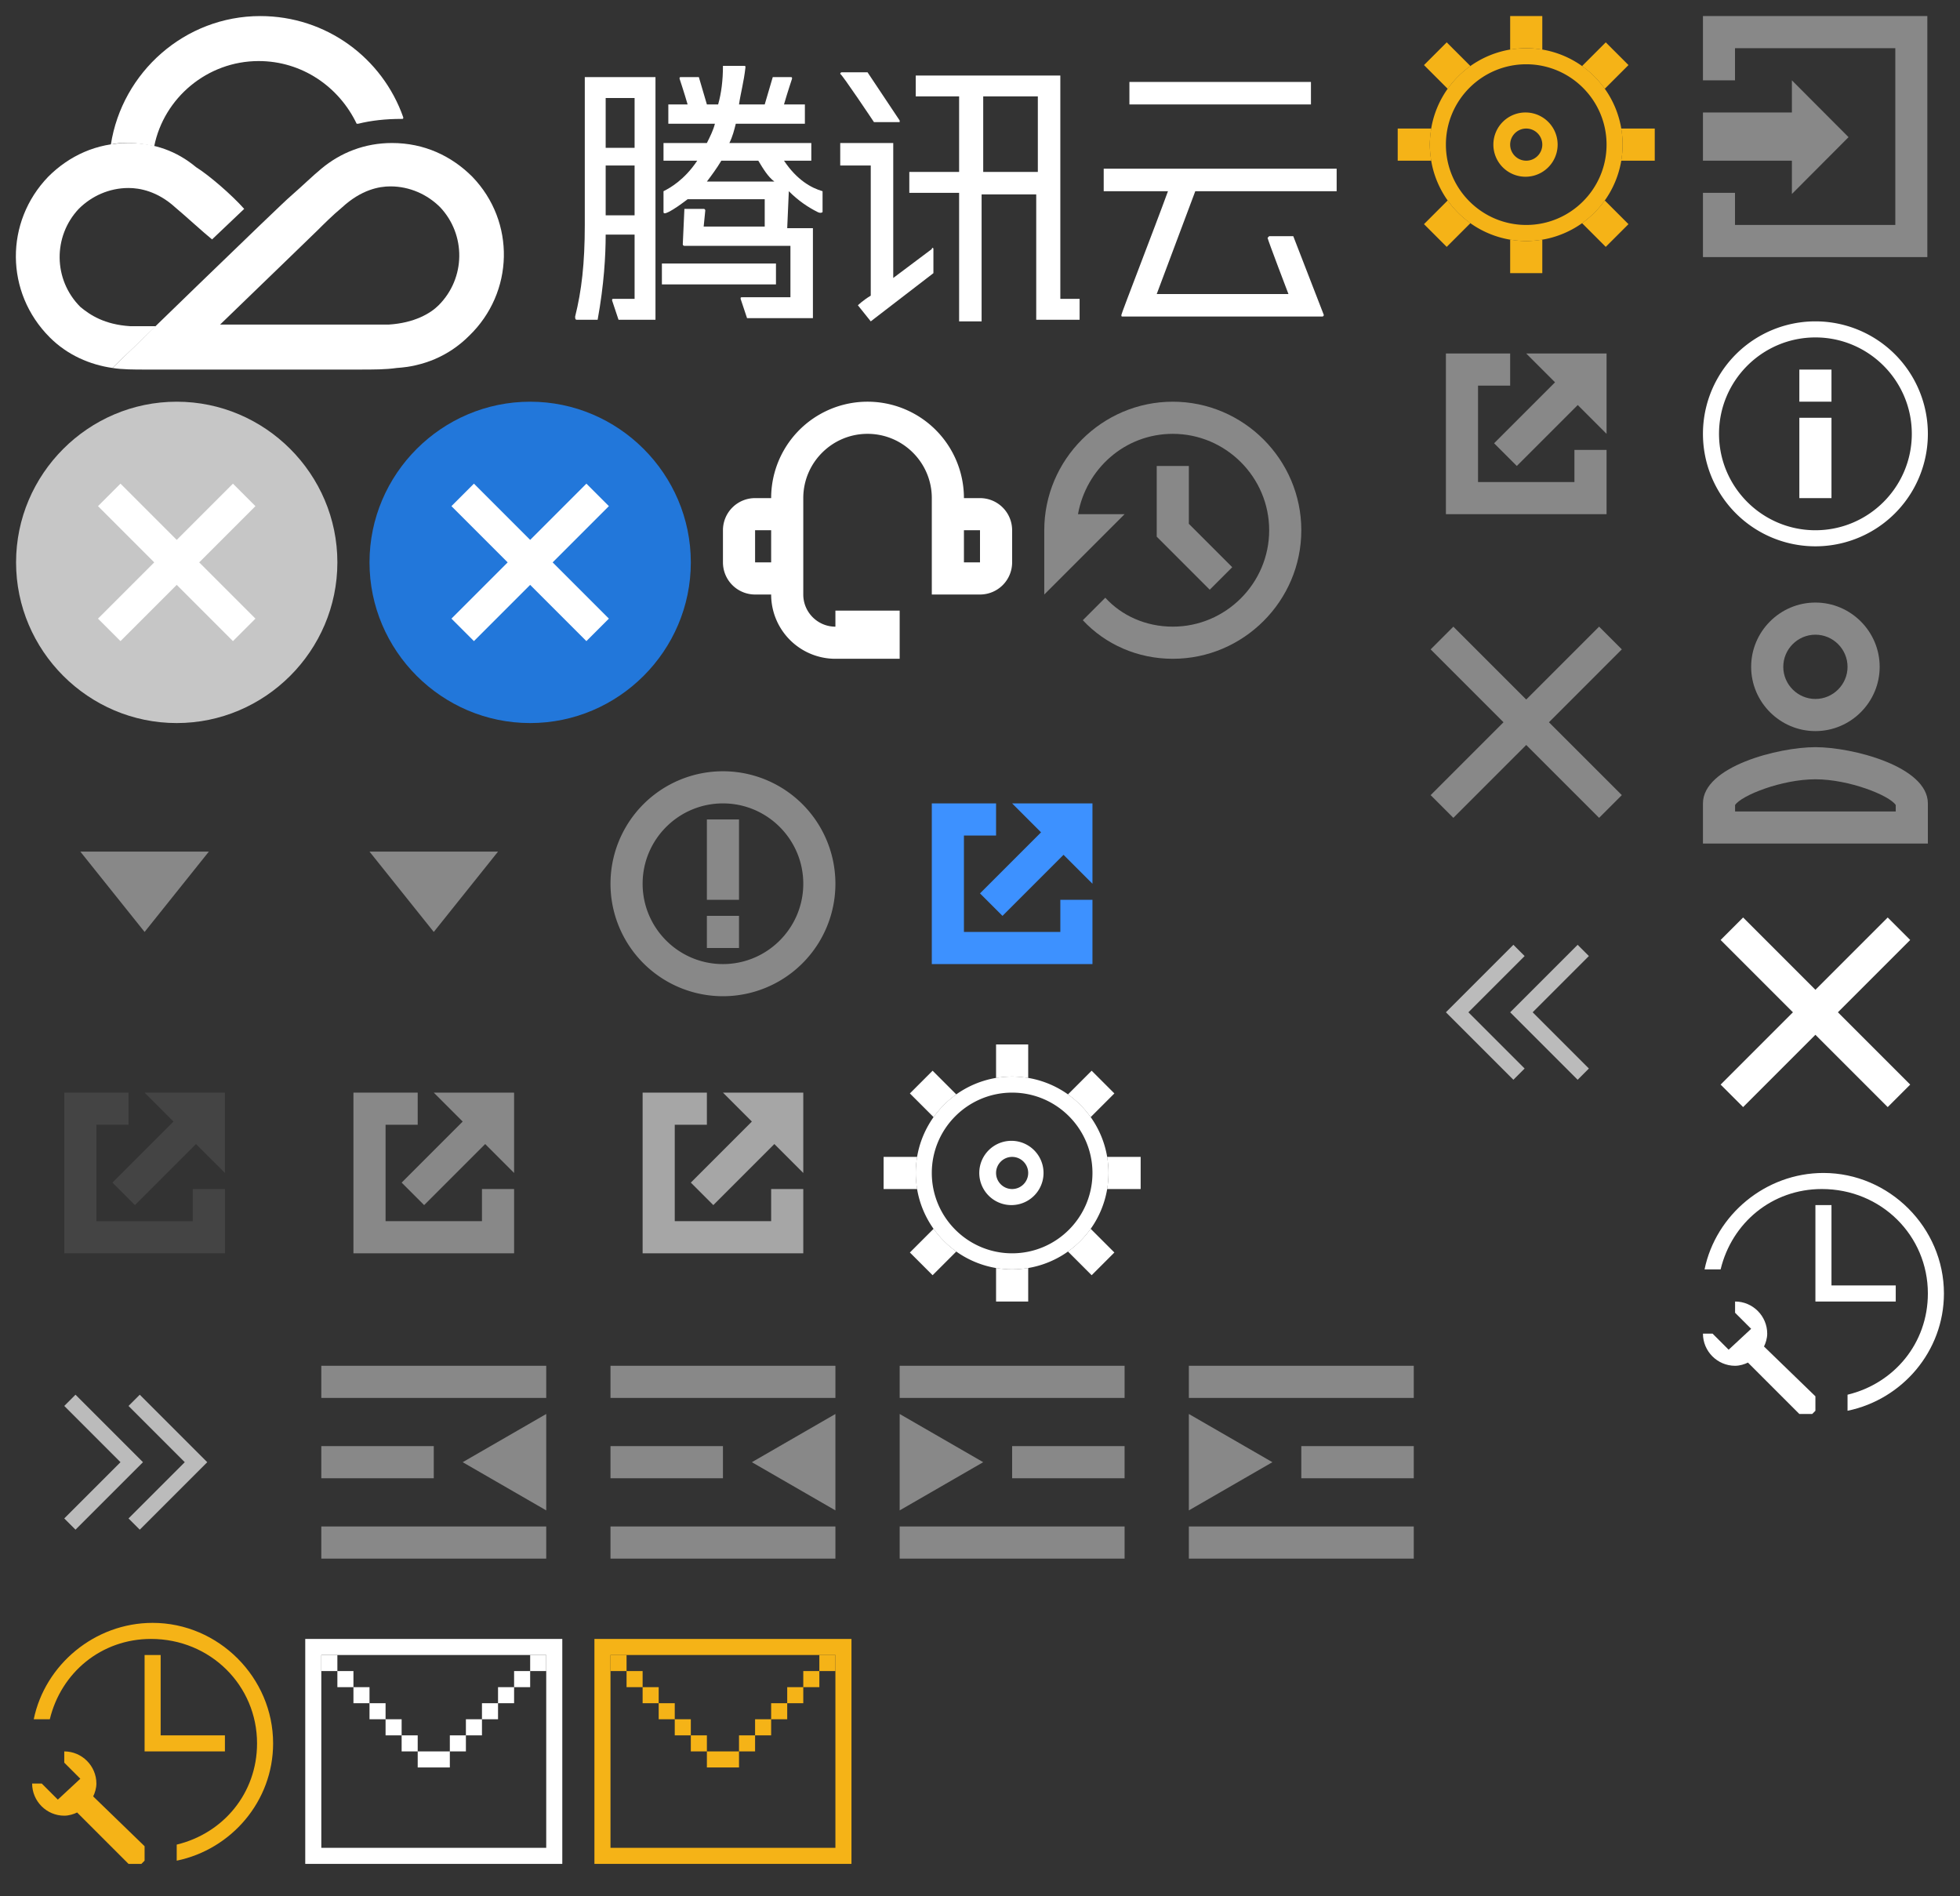 <?xml version="1.0" encoding="utf-8"?><!DOCTYPE svg PUBLIC "-//W3C//DTD SVG 1.1//EN"
        "http://www.w3.org/Graphics/SVG/1.1/DTD/svg11.dtd">
<svg width="122" height="118" viewBox="0 0 122 118" xmlns="http://www.w3.org/2000/svg">
    <rect x="0" y="0" width="122" height="118" fill="#333333" stroke="none"/>
    <svg width="18" height="18" viewBox="-119 117 18 18" id="account-#888888" x="104" y="36"
         xmlns="http://www.w3.org/2000/svg">
        <style>.aast0{fill:#888}</style>
        <path class="aast0"
              d="M-117 131c0-2.3 4.7-3.5 7-3.5s7 1.2 7 3.5v2.5h-14V131zm12 .1c-.4-.6-2.9-1.6-5-1.6s-4.6 1-5 1.6v.4h10v-.4zm-5-4.6c-2.2 0-4-1.8-4-4s1.8-4 4-4 4 1.8 4 4-1.8 4-4 4zm0-2c1.1 0 2-.9 2-2s-.9-2-2-2-2 .9-2 2 .9 2 2 2z"/>
    </svg>
    <svg width="18" height="18" viewBox="-1 -1 18 18" id="btn-dismiss" x="86" y="36" xmlns="http://www.w3.org/2000/svg">
        <path fill="#888"
              d="M13.95 3.414L12.536 2 8 6.536 3.464 2 2.05 3.414 6.586 7.95 2.05 12.485l1.414 1.414L8 9.364l4.536 4.535 1.414-1.414L9.414 7.95z"/>
    </svg>
    <svg id="change-icon" width="18" height="18" viewBox="-1 -1 18 18" x="64" y="24" xmlns="http://www.w3.org/2000/svg">
        <style>.acst5{fill:#888}</style>
        <path class="acst5" d="M7 4v4.4l3.3 3.3 1.4-1.4L9 7.6V4z"/>
        <path class="acst5"
              d="M8 0C3.6 0 0 3.6 0 8v4l5-5H2.1C2.6 4.2 5 2 8 2c3.3 0 6 2.7 6 6s-2.7 6-6 6c-1.7 0-3.2-.7-4.2-1.8l-1.4 1.4C3.8 15.1 5.8 16 8 16c4.4 0 8-3.6 8-8s-3.6-8-8-8z"/>
    </svg>
    <svg id="close" viewBox="-1 -1 22 22" width="22" height="22" y="24" xmlns="http://www.w3.org/2000/svg">
        <style>.adst0,.adst1{fill-rule:evenodd;clip-rule:evenodd;fill:#c6c6c6}.adst1{fill:#fff}</style>
        <path id="adXMLID_2_" class="adst0" d="M10 0c5.5 0 10 4.5 10 10s-4.5 10-10 10S0 15.5 0 10 4.5 0 10 0z"/>
        <g id="adXMLID_4_">
            <g id="adXMLID_24_">
                <path id="adXMLID_25_" class="adst1"
                      d="M14.9 6.5l-1.4-1.4L10 8.6 6.5 5.1 5.1 6.5 8.6 10l-3.5 3.5 1.4 1.4 3.5-3.5 3.5 3.5 1.4-1.4-3.5-3.5z"/>
            </g>
        </g>
    </svg>
    <svg id="close-active" viewBox="-1 -1 22 22" width="22" height="22" x="22" y="24"
         xmlns="http://www.w3.org/2000/svg">
        <style>.aest0,.aest1{fill-rule:evenodd;clip-rule:evenodd;fill:#2277da}.aest1{fill:#fff}</style>
        <path id="aeXMLID_2_" class="aest0" d="M10 0c5.5 0 10 4.5 10 10s-4.5 10-10 10S0 15.5 0 10 4.5 0 10 0z"/>
        <g id="aeXMLID_4_">
            <g id="aeXMLID_24_">
                <path id="aeXMLID_25_" class="aest1"
                      d="M14.9 6.5l-1.4-1.4L10 8.6 6.5 5.1 5.1 6.5 8.6 10l-3.5 3.5 1.4 1.4 3.5-3.5 3.5 3.5 1.4-1.4-3.5-3.5z"/>
            </g>
        </g>
    </svg>
    <svg width="18" height="18" viewBox="-1 -1 18 18" id="down-icon-new" y="46" xmlns="http://www.w3.org/2000/svg">
        <path fill="#888" d="M12 6H4l4 5z"/>
    </svg>
    <svg width="18" height="18" viewBox="-1 -1 18 18" id="down-icon-new" x="18" y="46"
         xmlns="http://www.w3.org/2000/svg">
        <path fill="#888" d="M12 6H4l4 5z"/>
    </svg>
    <svg width="18" height="18" viewBox="-1 -1 18 18" id="error-icon-#888888" x="36" y="46"
         xmlns="http://www.w3.org/2000/svg">
        <g fill="#888">
            <path d="M8 1a7 7 0 1 0 0 14A7 7 0 0 0 8 1zm0 12c-2.757 0-5-2.243-5-5s2.243-5 5-5 5 2.243 5 5-2.243 5-5 5z"/>
            <path d="M7 4h2v5H7zM7 10h2v2H7z"/>
        </g>
    </svg>
    <svg width="18" height="18" viewBox="-1 -1 18 18" id="external-link-icon-#3d91ff" x="54" y="46"
         xmlns="http://www.w3.org/2000/svg">
        <g fill="#3d91ff">
            <path d="M8 3l1.8 1.8L6 8.6 7.4 10l3.8-3.8L13 8V3z"/>
            <path d="M11 11H5V5h2V3H3v10h10V9h-2z"/>
        </g>
    </svg>
    <svg width="18" height="18" viewBox="-1 -1 18 18" id="external-link-icon-#444444" y="64"
         xmlns="http://www.w3.org/2000/svg">
        <g fill="#444">
            <path d="M8 3l1.8 1.8L6 8.6 7.4 10l3.8-3.8L13 8V3z"/>
            <path d="M11 11H5V5h2V3H3v10h10V9h-2z"/>
        </g>
    </svg>
    <svg width="18" height="18" viewBox="-1 -1 18 18" id="external-link-icon-#888" x="18" y="64"
         xmlns="http://www.w3.org/2000/svg">
        <g fill="#888">
            <path d="M8 3l1.8 1.8L6 8.6 7.4 10l3.8-3.8L13 8V3z"/>
            <path d="M11 11H5V5h2V3H3v10h10V9h-2z"/>
        </g>
    </svg>
    <svg width="18" height="18" viewBox="-1 -1 18 18" id="external-link-icon-#a6a6a6" x="36" y="64"
         xmlns="http://www.w3.org/2000/svg">
        <g fill="#a6a6a6">
            <path d="M8 3l1.8 1.8L6 8.6 7.4 10l3.8-3.8L13 8V3z"/>
            <path d="M11 11H5V5h2V3H3v10h10V9h-2z"/>
        </g>
    </svg>
    <svg width="18" height="18" viewBox="-1 -1 18 18" id="ico-set-menu" x="54" y="64"
         xmlns="http://www.w3.org/2000/svg">
        <path fill="#fff"
              d="M8 3c2.757 0 5 2.243 5 5s-2.243 5-5 5-5-2.243-5-5 2.243-5 5-5m0-1a6 6 0 1 0 0 12A6 6 0 0 0 8 2z"/>
        <path fill="#fff"
              d="M8 7c.551 0 1 .449 1 1s-.449 1-1 1-1-.449-1-1 .449-1 1-1m0-1a2 2 0 1 0-.001 3.999A2 2 0 0 0 8 6z"/>
        <g fill="#fff">
            <path d="M7 13.91V16h2v-2.09c-.326.055-.659.09-1 .09s-.674-.035-1-.09zM9 2.09V0H7v2.09c.326-.055.659-.09 1-.09s.674.035 1 .09zM13.91 9H16V7h-2.09c.055.326.09.659.09 1s-.035.674-.09 1zM2.09 7H0v2h2.09C2.035 8.674 2 8.341 2 8s.035-.674.09-1zM12.887 4.527l1.477-1.477-1.414-1.414-1.477 1.477a6.007 6.007 0 0 1 1.414 1.414zM3.113 11.473L1.636 12.95l1.414 1.414 1.477-1.477a6.007 6.007 0 0 1-1.414-1.414zM11.473 12.887l1.477 1.477 1.414-1.414-1.477-1.477a6.007 6.007 0 0 1-1.414 1.414zM4.527 3.113L3.05 1.636 1.636 3.05l1.477 1.477a6.007 6.007 0 0 1 1.414-1.414z"/>
        </g>
    </svg>
    <svg width="18" height="18" viewBox="-1 -1 18 18" id="ico-set-menu-hover" x="86" xmlns="http://www.w3.org/2000/svg">
        <path fill="#F5B317"
              d="M8 3c2.757 0 5 2.243 5 5s-2.243 5-5 5-5-2.243-5-5 2.243-5 5-5m0-1a6 6 0 1 0 0 12A6 6 0 0 0 8 2z"/>
        <path fill="#F5B317"
              d="M8 7c.551 0 1 .449 1 1s-.449 1-1 1-1-.449-1-1 .449-1 1-1m0-1a2 2 0 1 0-.001 3.999A2 2 0 0 0 8 6z"/>
        <g fill="#F5B317">
            <path d="M7 13.91V16h2v-2.09c-.326.055-.659.09-1 .09s-.674-.035-1-.09zM9 2.09V0H7v2.09c.326-.055.659-.09 1-.09s.674.035 1 .09zM13.91 9H16V7h-2.09c.055.326.09.659.09 1s-.035.674-.09 1zM2.09 7H0v2h2.09C2.035 8.674 2 8.341 2 8s.035-.674.09-1zM12.887 4.527l1.477-1.477-1.414-1.414-1.477 1.477a6.007 6.007 0 0 1 1.414 1.414zM3.113 11.473L1.636 12.95l1.414 1.414 1.477-1.477a6.007 6.007 0 0 1-1.414-1.414zM11.473 12.887l1.477 1.477 1.414-1.414-1.477-1.477a6.007 6.007 0 0 1-1.414 1.414zM4.527 3.113L3.05 1.636 1.636 3.05l1.477 1.477a6.007 6.007 0 0 1 1.414-1.414z"/>
        </g>
    </svg>
    <svg width="18" height="18" viewBox="-1 -1 18 18" id="link-icon" x="86" y="18" xmlns="http://www.w3.org/2000/svg">
        <g fill="#888">
            <path d="M8 3l1.793 1.793L6 8.586 7.414 10l3.793-3.793L13 8V3z"/>
            <path d="M11 11H5V5h2V3H3v10h10V9h-2z"/>
        </g>
    </svg>
    <svg id="logo" viewBox="-1 -1 86 24" width="86" height="24" xmlns="http://www.w3.org/2000/svg">
        <style>.apst0{fill:#fff}</style>
        <g id="apXMLID_26_">
            <g id="apXMLID_43_">
                <path id="apXMLID_46_" class="apst0"
                      d="M28.4 10c-1.3-1.3-3-2.1-5-2.1-1.7 0-3.2.6-4.4 1.6-.6.5-1.1 1-1.9 1.7C16.6 11.6 6 21.9 6 21.9c.6.1 1.4.1 2 .1h13.3c1 0 1.7 0 2.4-.1 1.6-.1 3.2-.7 4.5-2 2.8-2.7 2.9-7.1.2-9.9zm-2.1 8c-.5.5-1.5 1.1-3.1 1.2H12.7c3.1-3 5.8-5.6 6.1-5.9.3-.3.9-.9 1.5-1.4 1.2-1.1 2.3-1.3 3-1.3 1.2 0 2.3.5 3.1 1.3 1.6 1.7 1.6 4.4-.1 6.1z"/>
                <path id="apXMLID_45_" class="apst0"
                      d="M11.2 9.4C10 8.4 8.6 7.9 7 7.9c-2 0-3.7.8-5 2.1-2.7 2.8-2.7 7.2.1 10 1.1 1.1 2.5 1.7 3.9 1.9l2.7-2.6H7.1c-1.6-.1-2.5-.7-3.1-1.2-1.7-1.7-1.7-4.4-.1-6.1.8-.8 1.9-1.3 3.1-1.3.7 0 1.8.2 2.9 1.2.6.5 1.8 1.6 2.3 2l2-1.9c-.8-.9-2.2-2.1-3-2.6z"/>
                <path id="apXMLID_44_" class="apst0"
                      d="M24.1 6.3C22.8 2.6 19.3 0 15.2 0c-4.7 0-8.6 3.5-9.3 8 .3-.1.7-.1 1.1-.1.6 0 1.1.1 1.6.2.6-3 3.3-5.3 6.5-5.3 2.7 0 5 1.6 6.1 3.9h.1c.8-.2 1.7-.3 2.7-.3.1 0 .1 0 .1-.1z"/>
            </g>
            <g id="apXMLID_27_">
                <path id="apXMLID_40_" class="apst0"
                      d="M65 3.7h-9V5h2.7v4.7h-3.1V11h3.1v8h1.4v-7.9h3.4v7.8h2.7v-1.3H65V3.7zm-4.8 6.1V5h3.4v4.7h-3.4z"/>
                <path id="apXMLID_39_" class="apst0" d="M40.2 15.4h7.1v1.3h-7.1z"/>
                <path id="apXMLID_35_" class="apst0"
                      d="M35.4 13c0 2.4-.2 4.1-.6 5.7 0 .1 0 .2.1.2h1.3c.4-2.2.5-4 .5-5.3h1.8v4h-1.3c-.1 0-.1 0-.1.1l.4 1.2h2.3V3.8h-4.4V13zm1.3-.6V9.3h1.8v3.1h-1.8zm1.8-7.3v3.1h-1.8V5.1h1.8z"/>
                <path id="apXMLID_32_" class="apst0"
                      d="M47.8 9h1.7V7.9h-5.1c.2-.4.3-.8.4-1.2h4.3V5.5h-1.3c.2-.7.5-1.6.5-1.6 0-.1 0-.1-.1-.1h-1.1l-.5 1.7H45c.1-.7.3-1.4.4-2.3 0-.1 0-.1-.1-.1H44c0 .9-.1 1.7-.3 2.4H43l-.5-1.7h-1.1c-.1 0-.1 0-.1.1 0 0 .3.9.5 1.6h-1.2v1.2h2.9c-.1.4-.3.8-.5 1.2h-2.7V9h2.1c-.8 1.2-1.7 1.7-2.1 1.9v1.3c0 .1.1.1.3 0 .4-.2.8-.5 1.2-.8h4.8v1.7h-3.8l.1-1s0-.1-.1-.1h-1.2l-.1 2.2s0 .1.1.1h6.6v3.2h-3c-.1 0-.1 0-.1.1l.4 1.2h4.1v-5.6H48l.1-2.3c.6.6 1.2 1 1.8 1.3.2.1.3 0 .3 0v-1.3c-.7-.2-1.6-.7-2.4-1.9zm-1.6 0c.3.5.6 1 1 1.3H43c.3-.4.6-.8.9-1.3h2.3z"/>
                <path id="apXMLID_31_" class="apst0"
                      d="M57 14.5l-2.4 1.8V7.9h-3.3v1.4h1.9v8.1c-.5.3-.8.6-.8.6l.8 1 3.9-3v-1.5c0-.1-.1-.1-.1 0z"/>
                <path id="apXMLID_30_" class="apst0" d="M53.4 6.6H55v-.1l-2-3h-1.6c-.1 0-.1.1-.1.1.1 0 2.1 3 2.1 3z"/>
                <path id="apXMLID_29_" class="apst0" d="M69.3 4.1h11.3v1.4H69.3z"/>
                <path id="apXMLID_28_" class="apst0"
                      d="M73.4 10.9h8.8V9.5H67.7v1.4h4c-.8 2.2-2.9 7.6-2.9 7.7 0 .1 0 .1.1.1h12.4c.1 0 .1-.1.1-.1l-1.9-4.9H78l-.1.1c0 .1 1.3 3.5 1.3 3.5H71l2.4-6.4z"/>
            </g>
        </g>
    </svg>
    <svg width="18" height="18" viewBox="-1 -1 18 18" id="menu-fold" x="86" y="54" xmlns="http://www.w3.org/2000/svg">
        <path fill="#BBB"
              d="M7.9 4.5l-.7-.7-3.5 3.5L3 8l.7.7 3.5 3.5.7-.7L4.4 8l3.5-3.5zm4 0l-.7-.7L7 8l4.2 4.2.7-.7L8.4 8l3.5-3.5z"/>
    </svg>
    <svg width="18" height="18" viewBox="-1 -1 18 18" id="menu-fold-hidden" y="82" xmlns="http://www.w3.org/2000/svg">
        <path fill="#BBB"
              d="M7 11.5l.7.7 3.5-3.5.7-.7-.7-.7-3.5-3.5-.7.7L10.5 8 7 11.5zm-4 0l.7.7L7.9 8 3.7 3.8l-.7.7L6.5 8 3 11.5z"/>
    </svg>
    <svg id="menu-fold-new" width="18" height="18" viewBox="-1 -1 18 18" x="18" y="82"
         xmlns="http://www.w3.org/2000/svg">
        <style>.asst5{fill:#888}</style>
        <path class="asst5" d="M1 2h14v2H1zM1 7h7v2H1zM1 12h14v2H1zM15 11V5L9.8 8z"/>
    </svg>
    <svg id="menu-fold-new" width="18" height="18" viewBox="-1 -1 18 18" x="36" y="82"
         xmlns="http://www.w3.org/2000/svg">
        <style>.atst5{fill:#888}</style>
        <path class="atst5" d="M1 2h14v2H1zM1 7h7v2H1zM1 12h14v2H1zM15 11V5L9.8 8z"/>
    </svg>
    <svg width="18" height="18" viewBox="-1 -1 18 18" id="menu-fold-new-2" x="54" y="82"
         xmlns="http://www.w3.org/2000/svg">
        <g fill="#888">
            <path d="M1 12h14v2H1zM8 7h7v2H8zM1 2h14v2H1zM1 5v6l5.2-3z"/>
        </g>
    </svg>
    <svg width="18" height="18" viewBox="-1 -1 18 18" id="menu-fold-new-2" x="72" y="82"
         xmlns="http://www.w3.org/2000/svg">
        <g fill="#888">
            <path d="M1 12h14v2H1zM8 7h7v2H8zM1 2h14v2H1zM1 5v6l5.2-3z"/>
        </g>
    </svg>
    <svg width="18" height="18" viewBox="-1 -1 18 18" id="more" x="104" xmlns="http://www.w3.org/2000/svg">
        <path fill="#888"
              d="M1 0v4h1.995V2h9.978v11H2.995v-2H1v4h13.967V0H1zm5.536 9H1V6h5.536V4l3.527 3.536-3.527 3.537V9z"/>
    </svg>
    <svg width="18" height="18" viewBox="-1 -1 18 18" id="plaint-icon-#fff" x="104" y="18"
         xmlns="http://www.w3.org/2000/svg">
        <g fill="#fff">
            <path d="M7 4h1v2H7zM8 4h1v2H8zM7 7h1v5H7zM8 7h1v5H8z"/>
            <path d="M8 2c3.308 0 6 2.692 6 6s-2.692 6-6 6-6-2.692-6-6 2.692-6 6-6m0-1a7 7 0 1 0 0 14A7 7 0 0 0 8 1z"/>
        </g>
    </svg>
    <svg width="20" height="18" viewBox="-1 -1 20 18" id="service-help" x="44" y="24"
         xmlns="http://www.w3.org/2000/svg">
        <path fill="#FFF"
              d="M16 6h-1A6 6 0 0 0 3 6H2a2 2 0 0 0-2 2v2a2 2 0 0 0 2 2h1a4 4 0 0 0 4 4h4v-2.999H7v1c-1.103 0-2-.898-2-2V6c0-2.205 1.794-4 4-4s4 1.794 4 4v6h3a2 2 0 0 0 2-2V8a2 2 0 0 0-2-2zM2 10V8h1v2H2zm14 0h-1V8h1v2z"/>
    </svg>
    <svg id="tip-close" width="18" height="18" viewBox="-1 -1 18 18" x="104" y="54" xmlns="http://www.w3.org/2000/svg">
        <style>.azst0{fill:#fff}</style>
        <path class="azst0"
              d="M13.9 3.5l-1.4-1.4L8 6.6 3.5 2.1 2.1 3.5 6.6 8l-4.5 4.5 1.4 1.4L8 9.4l4.5 4.5 1.4-1.4L9.4 8z"/>
    </svg>
    <svg id="user-logs-btn" width="18" height="18" viewBox="-1 -1 18 18" x="104" y="72"
         xmlns="http://www.w3.org/2000/svg">
        <style>.bast0{fill:#fff}</style>
        <path class="bast0"
              d="M5 10c0-1.1-.9-2-2-2v.7l1 1L2.6 11l-1-1H1c0 1.1.9 2 2 2 .3 0 .6-.1.8-.2L7 15h.8l.2-.2v-.9l-3.2-3.1c.1-.2.2-.5.2-.8zM8.5 0C4.9 0 1.8 2.6 1.1 6h1c.7-2.9 3.2-5 6.3-5C12.1 1 15 3.9 15 7.5c0 3.1-2.1 5.6-5 6.3v1c3.4-.7 6-3.7 6-7.3C16 3.4 12.6 0 8.5 0zM13 7H9V2H8v6h5V7z"/>
    </svg>
    <svg id="user-logs-btn-cur" width="18" height="18" viewBox="-1 -1 18 18" y="100" xmlns="http://www.w3.org/2000/svg">
        <style>.bbst0{fill:#f5b317}</style>
        <path class="bbst0"
              d="M5 10c0-1.1-.9-2-2-2v.7l1 1L2.6 11l-1-1H1c0 1.1.9 2 2 2 .3 0 .6-.1.8-.2L7 15h.8l.2-.2v-.9l-3.2-3.1c.1-.2.2-.5.2-.8zM8.5 0C4.9 0 1.8 2.6 1.1 6h1c.7-2.9 3.2-5 6.3-5C12.1 1 15 3.9 15 7.5c0 3.1-2.1 5.6-5 6.3v1c3.4-.7 6-3.7 6-7.3C16 3.4 12.6 0 8.5 0zM13 7H9V2H8v6h5V7z"/>
    </svg>
    <svg viewBox="-1 -1 18 18" width="18" height="18" id="user-notice-icon" x="18" y="100"
         xmlns="http://www.w3.org/2000/svg">
        <path fill="#fff" d="M15 2v12H1V2h14m1-1H0v14h16V1z"/>
        <path fill="#fff"
              d="M1 2h1v1H1zM2 3h1v1H2zM3 4h1v1H3zM4 5h1v1H4zM5 6h1v1H5zM6 7h1v1H6zM7 8h1v1H7zM8 8h1v1H8zM9 7h1v1H9zM10 6h1v1h-1zM11 5h1v1h-1zM12 4h1v1h-1zM13 3h1v1h-1zM14 2h1v1h-1z"/>
    </svg>
    <svg viewBox="-1 -1 18 18" width="18" height="18" id="user-notice-icon-cur" x="36" y="100"
         xmlns="http://www.w3.org/2000/svg">
        <path fill="#F5B317" d="M15 2v12H1V2h14m1-1H0v14h16V1z"/>
        <path fill="#F5B317"
              d="M1 2h1v1H1zM2 3h1v1H2zM3 4h1v1H3zM4 5h1v1H4zM5 6h1v1H5zM6 7h1v1H6zM7 8h1v1H7zM8 8h1v1H8zM9 7h1v1H9zM10 6h1v1h-1zM11 5h1v1h-1zM12 4h1v1h-1zM13 3h1v1h-1zM14 2h1v1h-1z"/>
    </svg>
</svg>